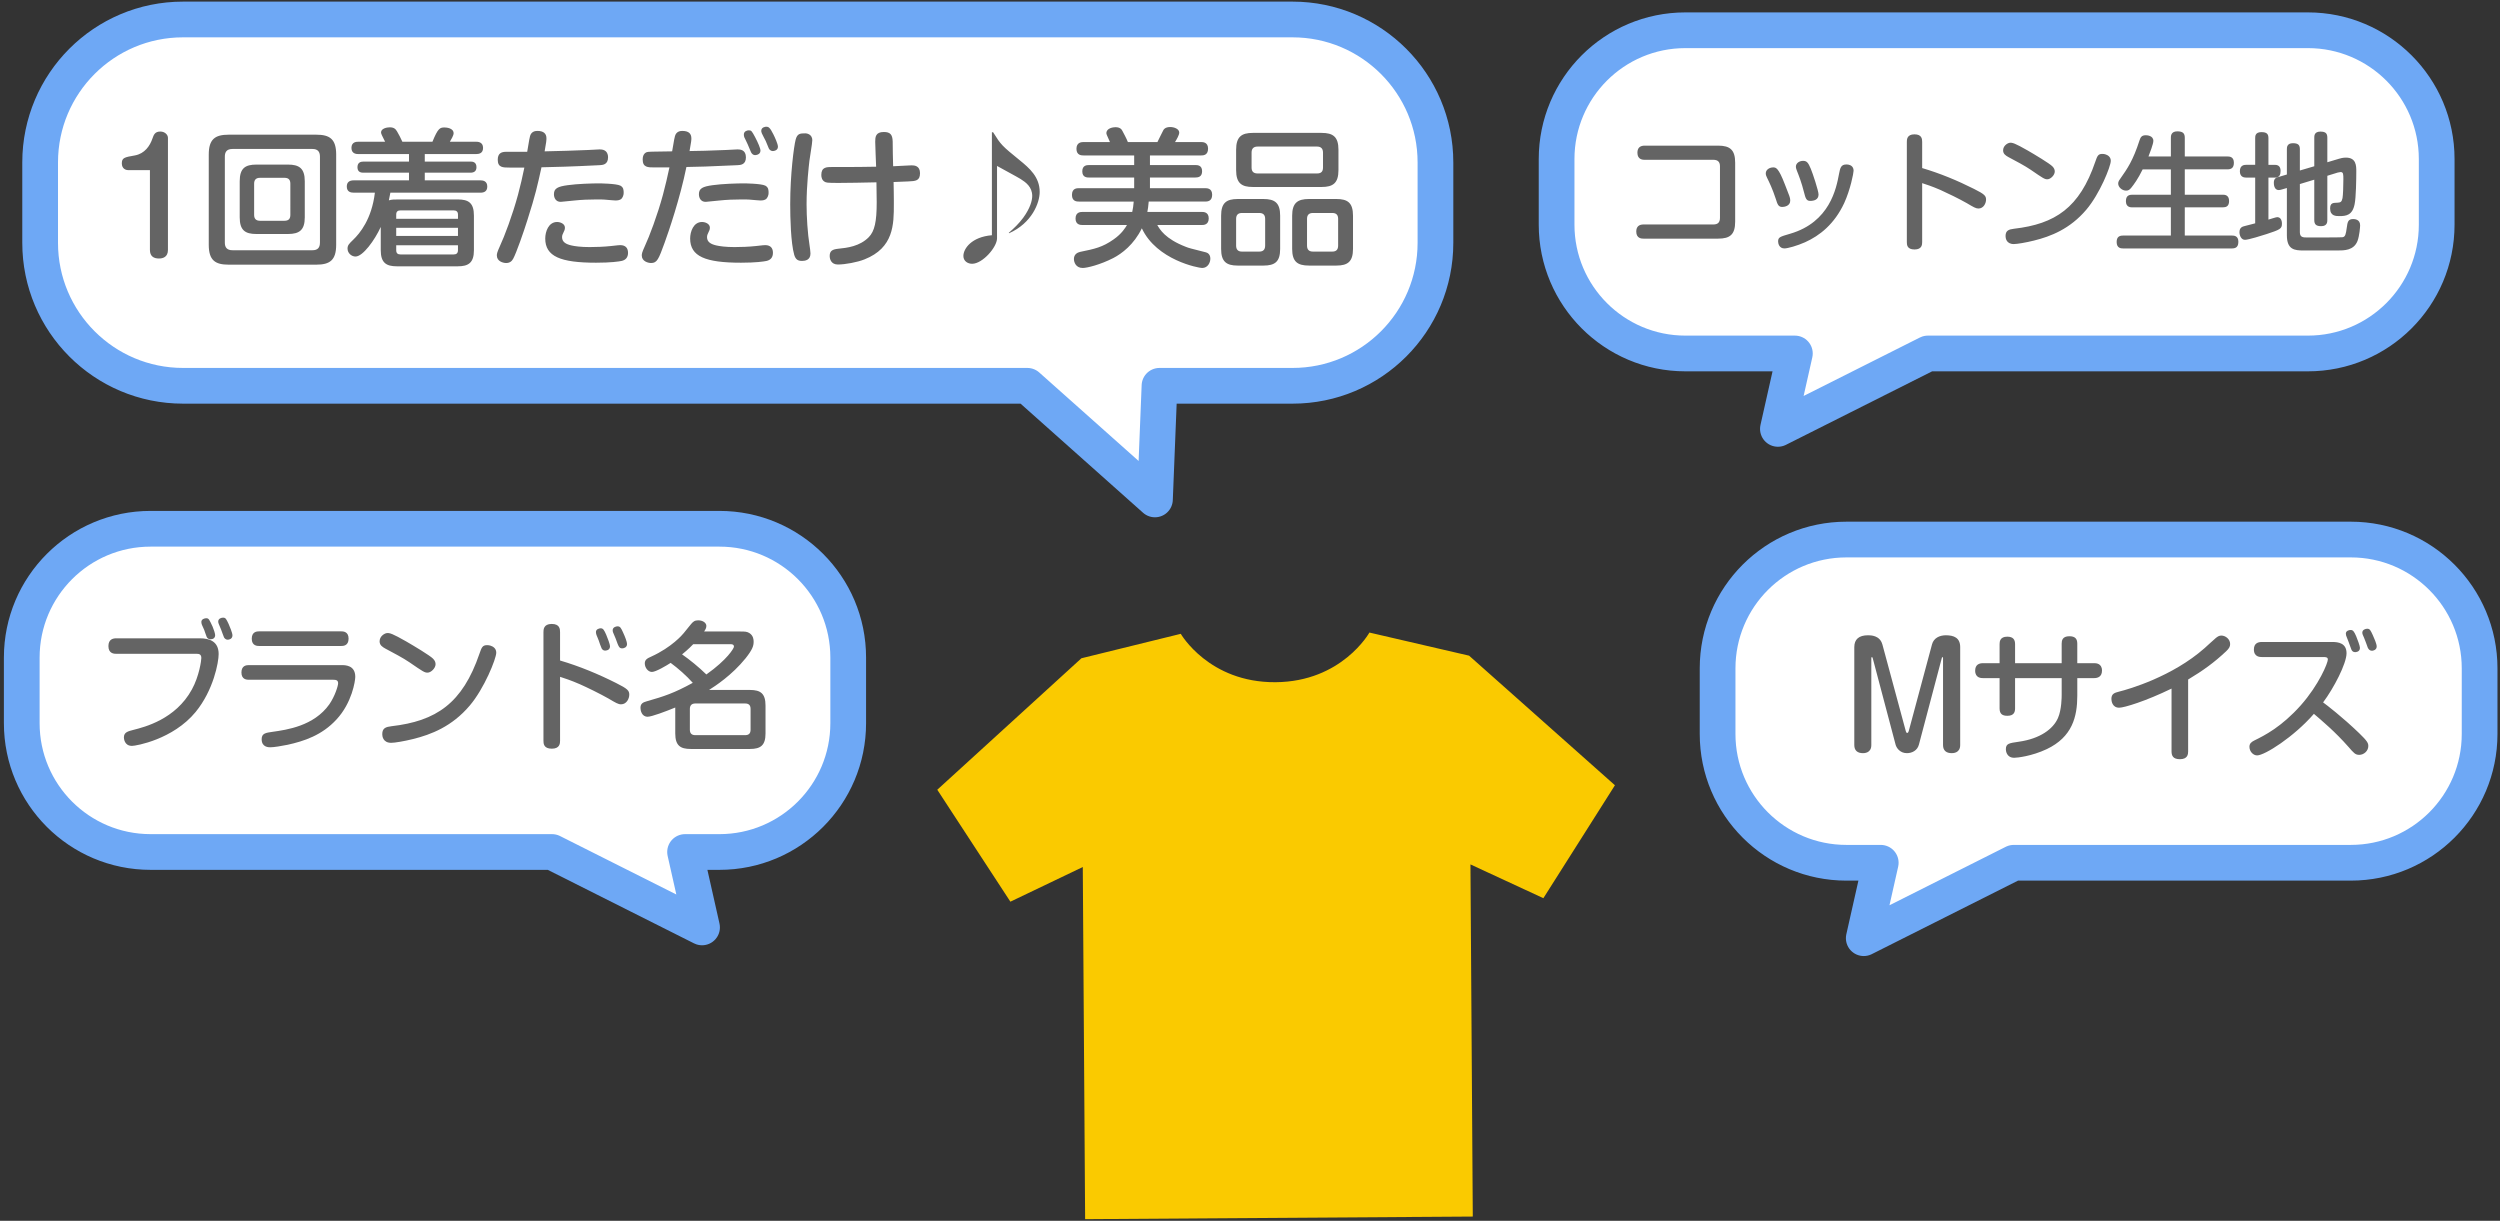 <svg xmlns="http://www.w3.org/2000/svg" height="188" width="385" viewBox="0 0 385 188"><rect x="0" y="0" width="385" height="188" fill="#333333" stroke="none"/><title>img</title><g fill-rule="evenodd" fill="none"><path stroke-linejoin="round" d="M178.56 59.413h20.49c12.16 0 22.01-9.856 22.01-22.013V25.013C221.06 12.86 211.2 3 199.05 3H28.19C16.026 3 6.182 12.855 6.182 25.013V37.4c0 12.154 9.854 22.013 22.01 22.013h130.02l19.65 17.5.7-17.5z" stroke="#6EA8F5" stroke-linecap="round" stroke-width="5.501" fill="#fff"/><path fill="#646464" d="M23.088 26.203V38.49c0 .995.6 1.32 1.388 1.32.602 0 1.388-.21 1.388-1.32V21.227c0-.462-.462-.97-1.18-.97-.856 0-1.018.554-1.203 1.063-.392 1.157-1.202 2.337-2.706 2.615-1.62.278-2.014.37-2.014 1.226 0 .858.67 1.043.972 1.043h3.356zm28.684-2.407c0-2.383-.995-3.054-3.055-3.054H35.203c-2.082 0-3.054.694-3.054 3.054v13.908c0 2.383.994 3.054 3.053 3.054h13.514c2.083 0 3.055-.694 3.055-3.054V23.796zm-2.5 13.56c0 .81-.37 1.18-1.156 1.18h-12.31c-.834 0-1.18-.416-1.18-1.156V24.12c0-.67.253-1.18 1.18-1.18h12.31c.81 0 1.157.416 1.157 1.18v13.236zm-2.336-9.44c0-2.014-.88-2.57-2.592-2.57h-4.86c-1.712 0-2.568.556-2.568 2.57v5.553c0 1.99.833 2.567 2.568 2.567h4.86c1.782 0 2.592-.624 2.592-2.568v-5.555zm-2.222 5.183c0 .577-.254.9-.902.9H40.04c-.625 0-.903-.323-.903-.9v-4.815c0-.578.278-.902.903-.902h3.772c.648 0 .902.324.902.902V33.1zm16.813-2.385c-.833 0-1.18 0-1.643.14.116-.626.162-.857.232-1.18H74c.555 0 1.04-.21 1.04-.95 0-.856-.67-.95-1.04-.95h-8.585v-1.18h7.035c.555 0 .925-.23.925-.855 0-.833-.648-.856-.925-.856h-7.035v-1.157h7.914c.44 0 1.063-.116 1.063-.95 0-.948-.856-.948-1.064-.948h-4.05c.184-.302.578-.973.578-1.297 0-.81-1.088-.902-1.412-.902-.694 0-.995.116-1.85 2.2h-4.63c-.184-.44-.624-1.274-.81-1.574-.23-.394-.485-.648-1.133-.648-.463 0-1.342.185-1.342.786 0 .186.14.486.626 1.435h-4.12c-.254 0-1.064 0-1.064.948s.833.95 1.065.95h7.798v1.156h-7.01c-.464 0-.927.162-.927.88 0 .832.694.832.926.832h7.01v1.18H54.47c-.65 0-1.065.278-1.065.95 0 .832.625.948 1.064.948h3.262c-.486 4.072-2.314 6.27-3.355 7.266-.625.602-.856.833-.856 1.342 0 .717.625 1.226 1.227 1.226 1.134 0 2.962-2.522 3.888-4.558v3.587c0 1.943.856 2.476 2.476 2.476h9.396c1.62 0 2.476-.533 2.476-2.476V33.19c0-1.966-.856-2.475-2.476-2.475h-8.98zm9.002 4.374v1.248h-9.512v-1.25h9.51zm-9.512-2.038c0-.463.232-.648.648-.648h8.215c.418 0 .65.21.65.648v.648h-9.512v-.648zm9.51 4.72v.765c0 .486-.277.648-.647.648h-8.214c-.393 0-.648-.162-.648-.648v-.764h9.51zM80.75 25.81c-.28 1.388-.603 2.776-.973 4.165-.856 3.17-2.106 6.456-2.777 7.89-.462 1.02-.486 1.227-.486 1.48 0 .904.972 1.16 1.435 1.16.555 0 .88-.28 1.088-.673.463-.833 1.62-4.142 2.175-5.924 1.273-3.98 1.55-5.322 2.175-8.145 2.13-.046 4.374-.093 8.932-.324.44-.024 1.32-.047 1.32-1.204 0-1.18-.926-1.227-1.297-1.227-.254 0-1.504.07-1.78.092-2.71.116-3.866.14-6.69.208.256-1.388.28-1.712.28-2.013 0-.717-.44-1.134-1.39-1.134-.324 0-.925.07-1.134.787-.07.254-.115.463-.44 2.43h-3.24c-.763 0-1.295.254-1.295 1.226 0 1.203.788 1.203 1.83 1.203h2.267zm15.295 3.933c0-.44 0-.88-.51-1.157-.647-.324-3.24-.347-3.285-.347-1.065 0-3.332.068-4.813.277-1.528.208-2.13.486-2.13 1.388 0 .116 0 1.18 1.065 1.18.093 0 1.85-.185 2.106-.208 1.11-.116 2.268-.162 3.402-.162.555 0 .833 0 1.18.023.578.047 1.55.14 1.76.14.207 0 .508-.024.785-.186.3-.208.44-.67.44-.95zm.67 9.187c0-.694-.346-1.18-1.202-1.18-.208 0-.346.023-1.434.14-1.064.114-2.29.16-3.286.16-1.388 0-2.314-.138-2.8-.254-.81-.185-1.435-.51-1.435-1.273 0-.3.093-.462.255-.81.07-.138.185-.347.185-.648 0-.624-.74-.88-1.203-.88-1.32 0-1.828 1.482-1.828 2.547 0 2.753 2.337 3.725 7.82 3.725 2.292 0 3.542-.185 3.958-.277.602-.14.972-.533.972-1.25zm6.378-13.144c-.3 1.412-.624 2.8-.994 4.19-.856 3.17-2.106 6.455-2.777 7.89-.464 1.018-.487 1.226-.487 1.48 0 .903.972 1.158 1.435 1.158.925 0 1.157-.58 2.082-3.124.625-1.713 2.384-6.873 3.356-11.663 1.524-.023 3.584-.07 7.844-.278.46-.024 1.32-.047 1.32-1.204 0-1.18-.88-1.227-1.3-1.227-.25 0-1.55.07-1.82.092-2.67.116-4.12.14-5.56.162.26-1.48.28-1.643.28-1.944 0-.648-.32-1.157-1.39-1.157-.323 0-.925.07-1.133.787-.07.23-.116.44-.44 2.36-3.24.046-3.61.046-3.887.116-.185.07-.648.278-.648 1.134 0 1.226.787 1.226 1.828 1.226h2.29zm14.83-4.073c.07.162.4.95.47 1.134.11.255.37.417.62.417.19 0 .79-.093.79-.67 0-.418-.49-1.482-.7-1.9-.53-1.086-.78-1.18-1.08-1.18-.17 0-.79.07-.79.65 0 .045.02.207.09.37.07.184.51.994.6 1.18zm.44 8.03c0-.44 0-.88-.51-1.157-.64-.324-3.24-.347-3.28-.347-1.07 0-3.33.068-4.81.277-1.53.208-2.13.486-2.13 1.388 0 .116 0 1.18 1.06 1.18.09 0 1.85-.185 2.11-.208 1.11-.116 2.26-.162 3.4-.162.55 0 .83 0 1.18.023.58.047 1.55.14 1.76.14s.51-.024.78-.186c.3-.208.44-.67.44-.95zm.67 9.187c0-.694-.34-1.18-1.2-1.18-.21 0-.35.023-1.43.14-1.07.114-2.29.16-3.29.16-1.39 0-2.31-.138-2.8-.254-.81-.185-1.43-.51-1.43-1.273 0-.3.09-.462.25-.81.07-.138.19-.347.19-.648 0-.624-.74-.88-1.21-.88-1.32 0-1.83 1.482-1.83 2.547 0 2.753 2.34 3.725 7.83 3.725 2.29 0 3.54-.185 3.95-.277.6-.14.97-.533.97-1.25zm-3.88-16.684c.09.185.34.81.51 1.203.11.23.34.44.6.44.07 0 .85-.025.85-.696 0-.347-.37-1.203-.83-2.082-.51-.95-.58-1.042-.97-1.042-.26 0-.76.14-.76.648 0 .116.02.255.06.394.07.162.47.95.54 1.134zm22.46 5.785c.32-.022 1.89-.092 2.24-.092 1.16-.046 1.83-.092 1.83-1.273 0-1.157-.88-1.203-1.3-1.203-.04 0-.23.023-.53.023-.32.023-1.94.093-2.31.116-.05-1.827-.05-2.012-.07-3.817-.03-1.088-.4-1.458-1.37-1.458-1.27 0-1.32.787-1.32 1.504 0 .555.12 3.216.14 3.84-2.36.047-2.8.047-6.73.047-.9 0-1.71 0-1.71 1.226 0 .394.11.81.51 1.042.23.138.37.185 2.12.185 1.76 0 3.45-.047 5.86-.093.02.44.04 2.592.04 3.078 0 2.985-.32 4.443-1.22 5.368-1.39 1.412-3.31 1.643-4.7 1.782-.86.093-1.32.3-1.32 1.11 0 .44.19 1.32 1.27 1.32 1.09 0 2.99-.347 4.08-.787 4.53-1.782 4.53-5.415 4.53-8.516v-.555c0-1.296-.02-1.435-.04-2.846zm-13.56-7.497c-.84 0-1.28.023-1.53.995-.26 1.018-.83 5.276-.83 9.928 0 2.082.09 5.947.62 7.798.23.764.63.926 1.2.926.42 0 1.3-.093 1.3-1.134 0-.278-.09-.95-.14-1.25-.3-1.85-.46-4.397-.46-6.364 0-2.938.35-5.9.44-6.687.04-.44.44-2.638.44-3.147 0-.995-.95-1.065-1.04-1.065zm28.7-.162v15.853c-3.12.254-4.39 2.06-4.39 3.193 0 .81.69 1.203 1.34 1.203 1.62 0 3.84-2.57 3.84-3.912V25.555c.51.3 3.08 1.666 3.63 2.013.81.51 1.79 1.226 1.79 2.615 0 .694-.31 1.874-1.39 3.355-.67.903-1.37 1.574-2.22 2.314l.04.07c3.54-1.574 4.72-4.698 4.72-6.364 0-2.29-1.57-3.656-3.08-4.883-2.75-2.244-2.86-2.337-4.09-4.304h-.19zm23.94 12.266c.1-.556.14-.787.21-1.597h8.68c.3 0 1.09 0 1.09-1.042 0-1.018-.79-1.018-1.09-1.018h-8.49v-1.643h6.96c.47 0 1.07-.093 1.07-.972 0-.926-.7-.95-1.07-.95h-6.96v-1.48h7.89c.28 0 1.06 0 1.06-1.04 0-.996-.78-1.02-1.06-1.02h-4.03c.26-.416.65-1.087.65-1.457 0-.556-.76-.857-1.39-.857-.83 0-1.04.418-1.13.626-.14.232-.7 1.435-.84 1.69h-4.55c-.19-.51-.68-1.412-.84-1.713-.11-.208-.32-.578-1.08-.578-.33 0-1.39.138-1.39.925 0 .162.07.278.55 1.365h-4.07c-.28 0-1.09.024-1.09 1.042s.81 1.018 1.09 1.018h7.8v1.48h-6.94c-.44 0-1.05.093-1.05.973 0 .95.74.95 1.05.95h6.94v1.642h-8.49c-.33 0-1.09 0-1.09 1.04 0 1.02.78 1.02 1.09 1.02h8.42c-.05.716-.12 1.017-.23 1.596h-7.64c-.28 0-1.09 0-1.09 1.018 0 .995.81.995 1.09.995h6.83c-.21.37-.79 1.34-2.06 2.22-1.71 1.204-2.89 1.458-5.16 1.92-.4.094-.95.37-.95 1.09 0 .508.3 1.387 1.36 1.387.65 0 2.66-.486 4.7-1.527 1.3-.67 3.19-2.083 4.4-4.582 2.29 4.906 8.75 6.11 9.28 6.11.9 0 1.27-.857 1.27-1.436 0-.67-.42-.902-.67-.97-2.36-.603-2.62-.65-3.12-.858-3.18-1.226-4.01-2.707-4.38-3.355h6.85c.26 0 1.07 0 1.07-1.02 0-.994-.81-.994-1.07-.994h-8.38zm29.43-9.58c0-2.014-.86-2.592-2.59-2.592h-10.6c-1.71 0-2.57.578-2.57 2.592v3.147c0 2.036.88 2.59 2.57 2.59h10.6c1.73 0 2.59-.577 2.59-2.59v-3.147zm-2.38 2.753c0 .6-.28.902-.91.902h-9.16c-.63 0-.93-.3-.93-.903v-2.315c0-.6.3-.925.93-.925h9.16c.6 0 .91.324.91.925v2.314zm-6.6 7.404c0-1.967-.81-2.568-2.57-2.568h-3.96c-1.78 0-2.56.624-2.56 2.568v5.114c0 1.967.81 2.57 2.56 2.57h3.96c1.78 0 2.57-.603 2.57-2.57v-5.114zm-2.31 4.605c0 .6-.28.925-.91.925h-2.66c-.62 0-.9-.324-.9-.926V33.7c0-.578.28-.902.9-.902h2.66c.63 0 .91.324.91.902v4.12zm13.53-4.606c0-1.99-.83-2.568-2.56-2.568h-4.22c-1.78 0-2.59.624-2.59 2.568v5.114c0 1.967.81 2.57 2.59 2.57h4.22c1.75 0 2.56-.603 2.56-2.57v-5.114zm-2.29 4.605c0 .6-.27.925-.9.925h-2.98c-.63 0-.91-.324-.91-.926V33.7c0-.578.28-.902.91-.902h2.98c.63 0 .9.324.9.902v4.12z"/><path stroke-linejoin="round" d="M85.012 131.207H23.19c-10.96 0-19.84-8.88-19.84-19.834v-10.108c0-10.95 8.88-19.834 19.84-19.834h87.6c10.96 0 19.834 8.88 19.834 19.835v10.108c0 10.95-8.88 19.834-19.834 19.834h-5.29l2.615 11.614-23.103-11.613z" stroke="#6EA8F5" stroke-linecap="round" stroke-width="5.501" fill="#fff"/><path fill="#646464" d="M17.9 98.3c-.474 0-1.204.13-1.204 1.204 0 1.182.924 1.182 1.203 1.182h12.333c.322 0 .773 0 .773.644 0 .366-.322 2.794-1.46 4.857-2.515 4.598-7.307 5.78-8.983 6.21-.838.214-1.482.365-1.482 1.16 0 .13.044 1.31 1.247 1.31.602 0 6.317-.988 9.798-5.22 2.75-3.353 3.546-7.65 3.546-8.918 0-1.935-1.374-2.43-2.9-2.43H17.9zm13.558-1.267c.042.086.257.795.365 1.03.043.11.193.388.58.388.43 0 .73-.214.73-.644 0-.215-.214-.902-.386-1.29-.516-1.095-.58-1.31-.99-1.31-.235 0-.75.13-.75.58 0 .194.064.387.107.473.043.107.3.644.344.773zm2.62 0c.065.15.323.924.41 1.096.042.085.193.385.6.385.173 0 .71-.107.71-.666 0-.387-.45-1.44-.602-1.784-.343-.71-.43-.946-.838-.946-.258 0-.752.13-.752.602 0 .107.022.215.065.322.065.15.345.838.41.99zm5.852.193c-.366 0-1.16.043-1.16 1.14 0 1.116.88 1.116 1.16 1.116h12.592c.3 0 1.16 0 1.16-1.138 0-1.118-.88-1.118-1.16-1.118H39.93zm11.367 7.456c.45 0 .773.065.773.538 0 .408-.494 1.998-1.353 3.244-2.364 3.352-6.597 3.932-8.724 4.233-1.075.15-1.698.237-1.698 1.14 0 1.245 1.074 1.245 1.332 1.245.56 0 1.72-.193 2.665-.386 2.535-.56 5.286-1.462 7.52-3.89 2.407-2.578 2.9-5.973 2.9-6.575 0-1.804-1.567-1.804-2.105-1.804H38.34c-.366 0-1.16.043-1.16 1.14 0 1.116.88 1.116 1.16 1.116h12.957zm8.214-7.176c-.386.085-1.052.515-1.052 1.267 0 .602.473.88.903 1.118 1.247.667 2.73 1.44 3.697 2.106 2.127 1.462 2.32 1.59 2.793 1.59.516 0 1.225-.687 1.225-1.29 0-.278-.086-.557-.387-.858-.473-.494-3.03-2.02-4.147-2.665-2.083-1.182-2.556-1.353-3.03-1.267zM75.5 99.418c-.15-.043-.322-.065-.494-.065-.71 0-.838.366-1.16 1.29-2.622 7.692-6.683 10.4-13.56 11.195-.86.107-1.418.28-1.418 1.225 0 .28.086 1.332 1.376 1.332.537 0 1.977-.237 3.352-.58 2.793-.688 6.016-1.934 8.745-5.157 2.234-2.622 4.082-7.22 4.082-8.144 0-.688-.516-.967-.924-1.096zm10.75 4.813c.71.238 1.568.495 3.05 1.14 1.118.494 3.138 1.483 4.385 2.192 1.16.687 1.525.902 1.955.902.86 0 1.268-.88 1.268-1.482 0-.624-.237-.903-2-1.784-2.77-1.397-5.67-2.6-8.658-3.48v-4.363c0-.473-.043-1.268-1.29-1.268-1.267 0-1.267.903-1.267 1.268v16.696c0 .452.022 1.247 1.29 1.247 1.246 0 1.268-.838 1.268-1.246v-9.82zm5.973-5.543c.11.3.26.817.41 1.118.043.107.193.386.558.386.065 0 .752 0 .752-.665 0-.28-.365-1.267-.58-1.762-.322-.73-.472-1.01-.86-1.01-.214 0-.73.13-.73.58 0 .15.043.323.086.452s.322.752.365.902zm2.6-.322c.453 1.268.54 1.483 1.01 1.483.173 0 .732-.108.732-.666 0-.3-.28-1.075-.602-1.762-.322-.71-.45-.967-.86-.967-.257 0-.75.15-.75.6 0 .13.02.238.063.345.065.13.344.817.408.967zm10.446-.838c-.17.215-1.82 2.15-4.98 3.588-.645.28-.99.495-.99 1.053 0 .645.495 1.31 1.097 1.31.6 0 2.256-.987 2.883-1.396 1.14.838 2.42 1.956 3.41 3.073-2.9 1.59-4.424 2.084-7.067 2.836-.624.173-.99.367-.99 1.033 0 .387.194 1.354 1.097 1.354.623 0 2.793-.817 4.26-1.42v3.998c0 1.87.79 2.385 2.38 2.385h9.13c1.66 0 2.39-.58 2.39-2.385v-4.297c0-1.827-.73-2.407-2.39-2.407h-6.31c.92-.58 3.52-2.255 5.65-4.898 1.05-1.332 1.22-1.89 1.22-2.536 0-.3-.04-.902-.6-1.29-.41-.278-.73-.278-1.5-.278h-5.53c.2-.28.35-.538.35-.86 0-.43-.48-.86-1.27-.86-.54 0-.8.216-1.16.667l-1.08 1.332zm7.16 1.676c.26 0 .6 0 .6.387 0 .236-1.03 1.998-4.25 4.276-1.18-1.16-2.6-2.3-3.74-3.094.17-.13 1.01-.817 1.72-1.57h5.67zm3.16 13.172c0 .58-.28.838-.84.838h-7.67c-.52 0-.84-.236-.84-.838v-3.202c0-.537.28-.838.84-.838h7.67c.58 0 .84.28.84.838v3.202z"/><g><path stroke-linejoin="round" d="M310.12 132.866h51.903c10.957 0 19.837-8.88 19.837-19.834v-10.108c0-10.95-8.88-19.834-19.837-19.834H284.35c-10.96 0-19.84 8.88-19.84 19.834v10.108c0 10.95 8.882 19.834 19.84 19.834h5.284l-2.616 11.614 23.103-11.614z" stroke="#6EA8F5" stroke-linecap="round" stroke-width="5.501" fill="#fff"/><path fill="#646464" d="M289.88 99.23c-.386-1.398-1.804-1.398-2.212-1.398-1.397 0-2.106.623-2.106 1.827v15.083c0 .838.494 1.246 1.332 1.246.194 0 1.29 0 1.29-1.247v-13.387c0-.064 0-.15.086-.15.085 0 .107.064.128.15l3.524 13.323c.108.428.624 1.31 1.74 1.31.796 0 1.613-.41 1.85-1.31l3.523-13.324c.02-.107.043-.15.107-.15.086 0 .086.086.086.15v13.387c0 .838.494 1.246 1.332 1.246.215 0 1.31 0 1.31-1.247V99.66c0-1.44-.966-1.828-2.212-1.828-.967 0-1.87.43-2.127 1.397l-3.588 13.364c-.043.13-.107.28-.236.28s-.172-.15-.215-.28l-3.61-13.365zm27.62 2.9h-7.178v-2.923c0-.666-.258-1.16-1.203-1.16-1.12 0-1.183.752-1.183 1.16v2.923h-2.557c-.58 0-1.203.215-1.203 1.16 0 1.14.966 1.14 1.203 1.14h2.557v4.662c0 .88.45 1.14 1.203 1.14 1.01 0 1.182-.582 1.182-1.14v-4.663h7.177v2.6c0 .257 0 2.277-.58 3.566-.732 1.654-2.71 3.16-6.018 3.63-1.504.216-1.998.28-1.998 1.162 0 .172.064 1.31 1.29 1.31.43 0 2.685-.236 5.006-1.332 3.932-1.87 4.705-4.985 4.705-8.23v-2.707h2.6c.58 0 1.204-.237 1.204-1.16 0-1.14-.968-1.14-1.205-1.14h-2.6v-3.008c0-.795-.386-1.14-1.224-1.14-1.074 0-1.18.667-1.18 1.14v3.008zm19.473 2.514c2.3-1.375 4.018-2.622 5.844-4.34.452-.43.624-.71.624-1.118 0-.774-.73-1.31-1.353-1.31-.344 0-.56.15-.838.365-.495.41-1.248 1.14-1.742 1.57-4.963 4.383-11.625 6.317-13.193 6.703-.666.172-1.16.323-1.16 1.118 0 .28.107 1.354 1.203 1.354.752 0 4.04-.988 8.058-2.943v9.67c0 .688.258 1.203 1.29 1.203 1.202 0 1.267-.773 1.267-1.203v-11.066zm20.827-3.46c.43 0 .688.043.688.387 0 .517-1.354 3.87-4.17 7.05-2.985 3.35-5.628 4.662-7.11 5.392-.474.237-.796.473-.796.99 0 .73.58 1.33 1.182 1.33 1.16 0 5.65-2.835 8.745-6.402 1.18 1.01 3.265 2.75 5.307 5.07.838.968 1.074 1.247 1.676 1.247.71 0 1.397-.6 1.397-1.354 0-.45-.13-.752-1.42-1.998-2.642-2.535-4.984-4.32-5.543-4.727 1.633-2.17 3.61-5.974 3.61-7.564 0-1.568-1.267-1.74-2.19-1.74h-10.853c-.6 0-1.224.215-1.224 1.16 0 1.16.966 1.16 1.224 1.16h9.476zm6.468-2.45c.065.13.302.84.362.99.13.3.35.493.65.493.17 0 .73-.107.73-.666 0-.385-.39-1.288-.6-1.74-.35-.75-.45-.988-.86-.988-.26 0-.755.15-.755.602 0 .022 0 .172.065.322.064.15.365.817.408.99zm-2.557.194c.13.322.28.817.41 1.118.064.15.214.386.558.386.065 0 .752 0 .752-.666 0-.28-.365-1.268-.58-1.783-.322-.752-.494-.967-.86-.967-.28 0-.73.15-.73.558 0 .194.064.387.107.473.043.13.3.752.344.88z"/></g><g><path stroke-linejoin="round" d="M296.898 54.435h58.522c10.95 0 19.83-8.88 19.83-19.834V24.494c0-10.95-8.88-19.834-19.83-19.834h-95.87c-10.954 0-19.834 8.88-19.834 19.833V34.6c0 10.95 8.88 19.835 19.835 19.835h16.86l-2.614 11.614 23.102-11.615z" stroke="#6EA8F5" stroke-linecap="round" stroke-width="5.501" fill="#fff"/><path fill="#646464" d="M253.093 34.568c-.615 0-1.11.278-1.11 1.09 0 1.092.872 1.092 1.11 1.092h11.504c1.845 0 2.618-.654 2.618-2.618v-9.084c0-1.944-.773-2.62-2.618-2.62H253.29c-.633 0-1.13.26-1.13 1.092 0 1.09.873 1.09 1.13 1.09h10.573c.675 0 1.012.32 1.012.993v7.954c0 .753-.397 1.01-1.012 1.01h-10.77zm21.372-2.697c.317 0 1.23-.138 1.23-.97 0-.32-.08-.557-.14-.735-.06-.18-.455-1.17-.674-1.746-1.01-2.64-1.407-2.64-1.823-2.64-.536 0-1.13.34-1.13.914 0 .258.098.476.197.674.357.734.814 1.647 1.35 3.273.257.834.396 1.23.99 1.23zm4.284-.932c.614 0 1.308-.178 1.308-.99 0-.557-.912-3.294-1.19-3.948-.397-.952-.615-1.23-1.19-1.23s-1.11.357-1.11.892c0 .22.08.417.158.635.297.754.694 1.726 1.11 3.372.2.773.318 1.268.913 1.268zm5.89-5.593c-.14-.02-.238-.02-.298-.02-.852 0-.952.556-1.13 1.448-.417 2.222-1.408 7.438-7.537 9.223-1.567.457-1.845.536-1.845 1.19 0 .298.16 1.07.972 1.07.496 0 1.983-.415 3.174-.95 2.26-1.012 4.522-2.797 6.03-6.03.95-2.063 1.447-4.622 1.447-4.98 0-.634-.416-.872-.813-.95zm11.375 2.856c.655.22 1.448.457 2.817 1.053 1.03.456 2.896 1.368 4.046 2.023 1.07.634 1.408.833 1.805.833.793 0 1.17-.814 1.17-1.37 0-.575-.218-.833-1.844-1.646-2.56-1.29-5.238-2.4-7.995-3.213v-4.026c0-.436-.04-1.17-1.19-1.17-1.17 0-1.17.833-1.17 1.17v15.412c0 .416.02 1.15 1.19 1.15 1.15 0 1.17-.773 1.17-1.15V28.2zm13.438-6.207c-.357.08-.972.476-.972 1.17 0 .556.438.813.834 1.032 1.15.615 2.52 1.33 3.412 1.943 1.964 1.35 2.142 1.468 2.578 1.468.476 0 1.13-.634 1.13-1.19 0-.258-.078-.516-.356-.793-.436-.456-2.797-1.865-3.828-2.46-1.924-1.09-2.36-1.25-2.797-1.17zm14.757 1.765c-.14-.04-.297-.06-.456-.06-.654 0-.774.338-1.07 1.19-2.42 7.102-6.17 9.6-12.517 10.335-.793.1-1.31.258-1.31 1.13 0 .258.08 1.23 1.27 1.23.496 0 1.825-.218 3.095-.535 2.578-.635 5.554-1.786 8.073-4.76 2.062-2.42 3.768-6.665 3.768-7.518 0-.635-.476-.893-.853-1.012zm6.655.338c.218-.556.754-1.944.754-2.4 0-.814-.954-.873-1.172-.873-.674 0-.813.377-.952.773-1.03 3.174-1.864 4.344-2.975 5.93-.237.318-.316.517-.316.735 0 .576.615 1.092 1.21 1.092.317 0 .535-.1.813-.456.396-.496 1.01-1.31 1.745-2.817h4.344v3.906h-5.95c-.675 0-.972.298-.972 1.012 0 .932.753.932.972.932h5.95v4.344h-7.36c-.514 0-.99.16-.99.992 0 .972.694.99.99.99h16.784c.71 0 .97-.356.97-1.05 0-.932-.73-.932-.97-.932h-7.282V31.93h5.852c.44 0 .97-.1.97-.972 0-.952-.69-.972-.97-.972h-5.852V26.08h6.562c.52 0 1-.16 1-1.013 0-.97-.72-.97-1-.97h-6.562v-2.878c0-.655-.258-.992-1.15-.992-.992 0-.992.734-.992.99v2.878h-3.45zm23.315 4.244l2.22-.674v6.208c0 .714.32.952 1.07.952.94 0 .94-.674.94-.952V27.07l1.6-.495c.16-.04.38-.08.44-.08.43 0 .43.338.43 1.13 0 1.032-.05 2.42-.13 2.877-.12.595-.3.694-.8.714-.65.02-1.11.02-1.11.893 0 1.17.91 1.17 1.43 1.17 1.03 0 2-.12 2.34-1.826.22-1.03.26-3.887.26-5.078 0-.813 0-2.102-1.59-2.102-.45 0-.85.1-1.09.18l-1.78.534V21.2c0-.675-.28-.933-1.08-.933-.93 0-.93.655-.93.933v4.403l-2.22.654v-3.272c0-.655-.26-.932-1.07-.932-.93 0-.93.654-.93.932v3.887l-1.27.377c-.4.118-.74.217-.74.912 0 .277.06 1.11.76 1.11.14 0 .28-.04.43-.08l.82-.237v7.28c0 2.22 1.19 2.34 2.58 2.34h5.21c1.03 0 2.5 0 3.08-1.448.31-.813.41-2.182.41-2.44 0-.952-.93-.952-1.07-.952-.81 0-.87.476-.99 1.35-.14 1.01-.22 1.368-.63 1.447-.18.04-3.65.04-5.48.04-.57 0-1.11 0-1.11-.794V28.34zm-6.88 6.05l-1.61.416c-.34.08-.81.218-.81.952 0 .496.26 1.17.85 1.17.54 0 2.68-.674 3.35-.892 2.05-.674 2.34-.813 2.34-1.587 0-.596-.25-1.012-.73-1.012-.18 0-1.05.297-1.35.377v-6.467h1.01c.72 0 .86-.495.86-1.03s-.22-.933-.86-.933h-1.01V21.28c0-.636-.24-.933-1.09-.933-.95 0-.95.634-.95.932v4.105h-1.39c-.22 0-.97 0-.97.99 0 .973.77.973.97.973h1.39v7.042z"/></g><path fill="#FACA00" d="M226.24 100.973l-15.35-3.56s-4.22 7.577-14.47 7.647c-10.26.07-14.58-7.452-14.58-7.452l-15.3 3.765-22.2 20.247 11.26 17.24 11.15-5.34.36 54.23 59.7-.4-.36-54.23 11.23 5.2 11.02-17.39-22.46-19.957z"/></g></svg>